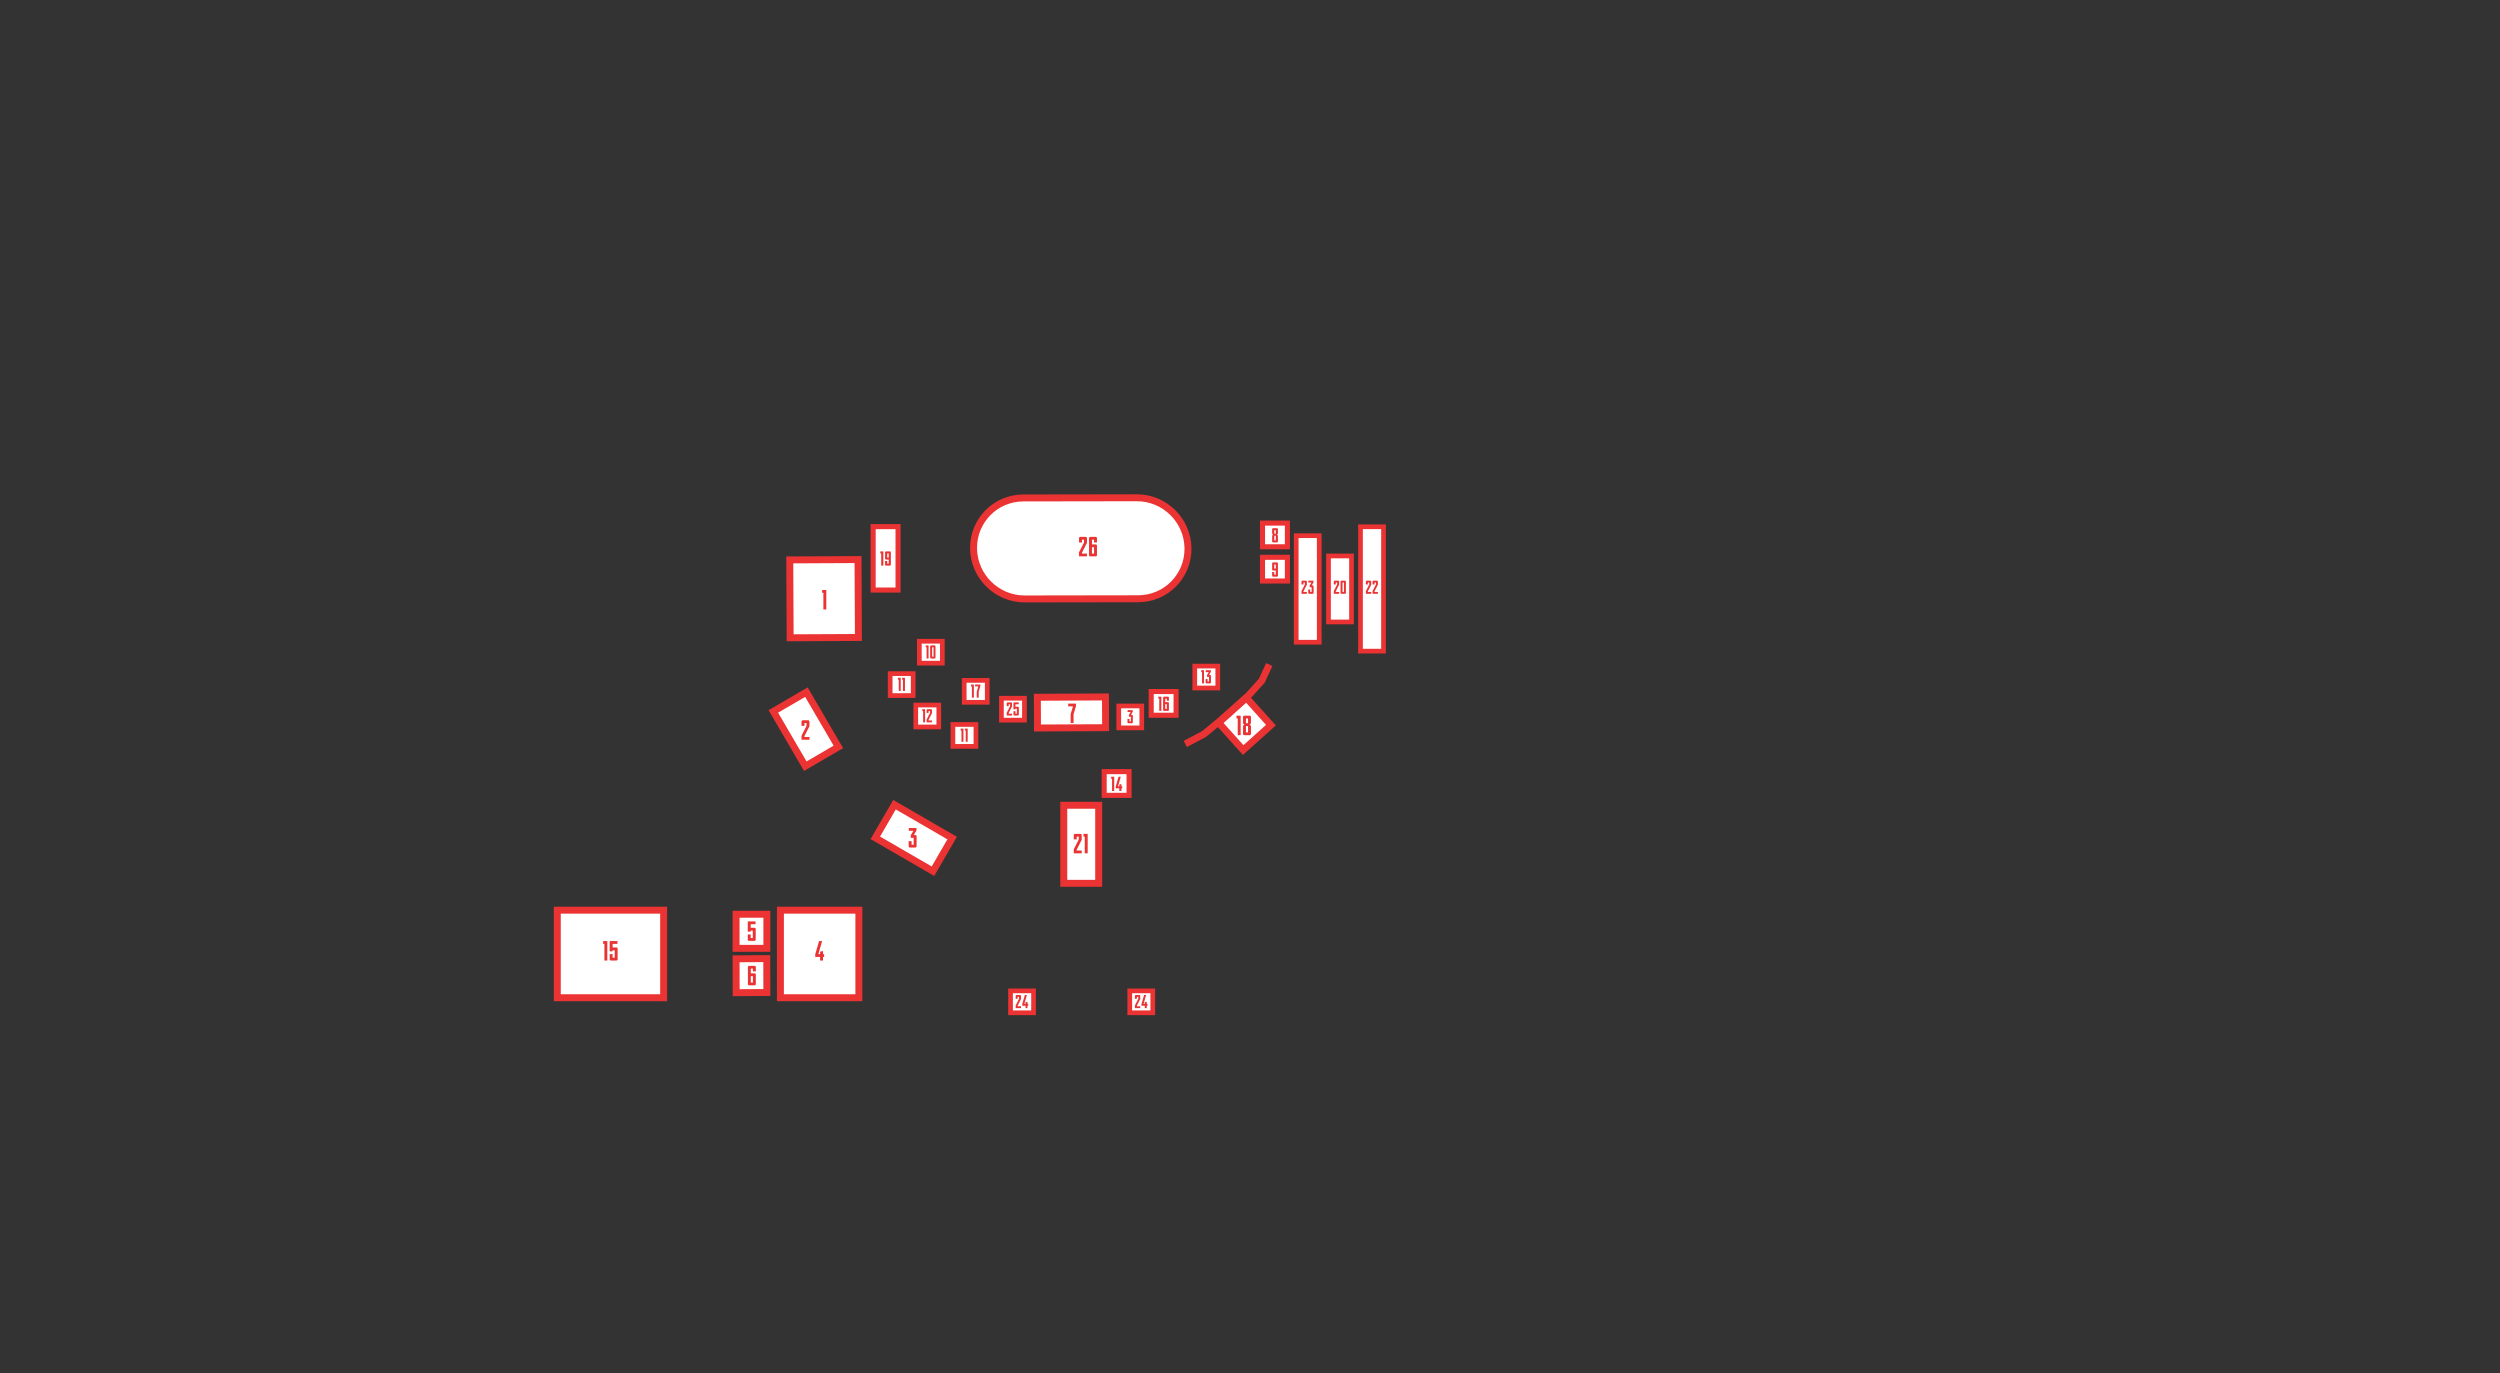 <svg class="map__scheme" width="1522" height="836" viewBox="0 0 1522 836" fill="none" xmlns="http://www.w3.org/2000/svg">
    <rect x="0" y="0" width="1522" height="836" fill="#333333" stroke="none"/>
    <g id="Group 37585">
        <g class="figure figure_14" id="figure 14">
            <rect id="Rectangle 401" x="672.214" y="469.769" width="15.166" height="14.435" fill="white" stroke="#EB3333" stroke-width="3.092" />
            <path
                id="14"
                d="M676.468 474.126V472.889H678.324V481.548H677.025V474.126H676.468ZM682.716 481.548H681.417V479.94H679.252V478.827L680.959 472.889H682.32L680.65 478.703H681.417V477.59L682.716 477.342V478.703H683.211V479.94H682.716V481.548Z"
                fill="#EB3333"
            />
        </g>
        <g class="figure figure_8"  id="figure 8">
            <rect id="Rectangle 401_2" x="768.613" y="318.453" width="15.166" height="14.435" fill="white" stroke="#EB3333" stroke-width="3.092" />
            <path
                id="8"
                d="M778.005 326.496V329.662C778.005 329.996 777.782 330.231 777.436 330.231H775.049C774.702 330.231 774.48 329.996 774.48 329.662V326.496C774.48 325.989 774.715 325.667 775.098 325.531C774.715 325.395 774.48 325.061 774.48 324.566V322.142C774.48 321.808 774.702 321.573 775.049 321.573H777.436C777.782 321.573 778.005 321.808 778.005 322.142V324.566C778.005 325.061 777.77 325.395 777.374 325.531C777.77 325.667 778.005 325.989 778.005 326.496ZM776.706 326.15H775.778V328.995H776.706V326.15ZM775.778 324.913H776.706V322.81H775.778V324.913Z"
                fill="#EB3333"
            />
        </g>
        <g class="figure figure_9"  id="figure 9">
            <rect id="Rectangle 401_3" x="768.613" y="339.285" width="15.166" height="14.435" fill="white" stroke="#EB3333" stroke-width="3.092" />
            <path
                id="9"
                d="M775.778 346.116H776.706V343.642H775.778V346.116ZM774.48 346.784V342.974C774.48 342.64 774.702 342.405 775.049 342.405H777.436C777.782 342.405 778.005 342.64 778.005 342.974V350.495C778.005 350.829 777.782 351.064 777.436 351.064H775.049C774.702 351.064 774.48 350.829 774.48 350.495V348.219H775.778V349.827H776.706V347.353H775.049C774.702 347.353 774.48 347.118 774.48 346.784Z"
                fill="#EB3333"
            />
        </g>
        <g class="figure figure_16"  id="figure 16">
            <rect id="Rectangle 401_4" x="700.846" y="421.009" width="15.166" height="14.435" fill="white" stroke="#EB3333" stroke-width="3.092" />
            <path
                id="16"
                d="M705.198 425.366V424.129H707.053V432.788H705.754V425.366H705.198ZM710.332 428.706H709.404V431.551H710.332V428.706ZM711.631 424.698V426.603H710.332V425.366H709.404V427.469H711.062C711.408 427.469 711.631 427.704 711.631 428.038V432.219C711.631 432.553 711.408 432.788 711.062 432.788H708.675C708.328 432.788 708.106 432.553 708.106 432.219V424.698C708.106 424.364 708.328 424.129 708.675 424.129H711.062C711.408 424.129 711.631 424.364 711.631 424.698Z"
                fill="#EB3333"
            />
        </g>
        <g class="figure figure_19"  id="figure 19">
            <rect id="Rectangle 401_5" x="531.569" y="320.616" width="15.166" height="38.605" fill="white" stroke="#EB3333" stroke-width="3.092" />
            <path
                id="19"
                d="M535.92 336.936V335.699H537.776V344.357H536.477V336.936H535.92ZM540.127 339.41H541.055V336.936H540.127V339.41ZM538.828 340.078V336.268C538.828 335.934 539.051 335.699 539.397 335.699H541.784C542.131 335.699 542.353 335.934 542.353 336.268V343.788C542.353 344.122 542.131 344.357 541.784 344.357H539.397C539.051 344.357 538.828 344.122 538.828 343.788V341.512H540.127V343.12H541.055V340.647H539.397C539.051 340.647 538.828 340.412 538.828 340.078Z"
                fill="#EB3333"
            />
        </g>
        <g class="figure figure_11"  id="figure 11-2">
            <rect id="Rectangle 386" x="541.932" y="410.112" width="14.019" height="13.344" fill="white" stroke="#EB3333" stroke-width="2.858" />
            <path id="11" d="M546.64 413.776V412.633H548.355V420.636H547.155V413.776H546.64ZM549.214 413.776V412.633H550.929V420.636H549.728V413.776H549.214Z" fill="#EB3333" />
        </g>
        <g class="figure figure_12"  id="figure 12">
            <rect id="Rectangle 386_2" x="557.522" y="429.233" width="14.019" height="13.344" fill="white" stroke="#EB3333" stroke-width="2.858" />
            <path
                id="12"
                d="M561.487 432.897V431.754H563.202V439.757H562.002V432.897H561.487ZM567.377 432.28V434.201L565.319 438.26V438.614H567.377V439.757H564.118V438.099L566.176 434.04V432.897H565.319V434.04H564.118V432.28C564.118 431.971 564.324 431.754 564.644 431.754H566.851C567.171 431.754 567.377 431.971 567.377 432.28Z"
                fill="#EB3333"
            />
        </g>
        <g class="figure figure_11"  id="figure 11-1">
            <rect id="Rectangle 386_3" x="580.13" y="441.057" width="14.019" height="13.344" fill="white" stroke="#EB3333" stroke-width="2.858" />
            <path id="11_2" d="M584.839 444.721V443.577H586.554V451.581H585.353V444.721H584.839ZM587.412 444.721V443.577H589.127V451.581H587.927V444.721H587.412Z" fill="#EB3333" />
        </g>
        <g class="figure figure_17"  id="figure 17">
            <rect id="Rectangle 386_4" x="587.007" y="414.215" width="14.019" height="13.344" fill="white" stroke="#EB3333" stroke-width="2.858" />
            <path id="17" d="M591.174 417.88V416.736H592.889V424.74H591.689V417.88H591.174ZM594.64 424.74V421.081L595.6 417.88H593.633V416.736H596.835V417.765L595.84 421.081V424.74H594.64Z" fill="#EB3333" />
        </g>
        <g class="figure figure_25"  id="figure 25">
            <rect id="Rectangle 386_5" x="609.658" y="425.09" width="14.019" height="13.344" fill="white" stroke="#EB3333" stroke-width="2.858" />
            <path
                id="25"
                d="M616.142 428.137V430.058L614.083 434.117V434.471H616.142V435.615H612.883V433.957L614.941 429.898V428.755H614.083V429.898H612.883V428.137C612.883 427.828 613.089 427.611 613.409 427.611H615.616C615.936 427.611 616.142 427.828 616.142 428.137ZM619.057 431.384H618.199V431.842H616.999V427.611H620.2V428.755H618.199V430.241H619.731C620.051 430.241 620.257 430.458 620.257 430.767V435.089C620.257 435.398 620.051 435.615 619.731 435.615H617.525C617.204 435.615 616.999 435.398 616.999 435.089V432.985H618.199V434.471H619.057V431.384Z"
                fill="#EB3333"
            />
        </g>
        <g class="figure figure_3"  id="figure 3-1">
            <rect id="Rectangle 386_6" x="681.099" y="429.788" width="14.019" height="13.344" fill="white" stroke="#EB3333" stroke-width="2.858" />
            <path
                id="3"
                d="M689.142 440.312H686.936C686.616 440.312 686.41 440.095 686.41 439.787V437.683H687.61V439.169H688.468V436.334H687.267V435.27L688.354 433.452H686.467V432.309H689.611V433.338L688.514 435.19H689.142C689.463 435.19 689.668 435.407 689.668 435.716V439.787C689.668 440.095 689.463 440.312 689.142 440.312Z"
                fill="#EB3333"
            />
        </g>
        <g class="figure figure_24"  id="figure 24-1">
            <rect id="Rectangle 386_7" x="687.796" y="603.247" width="14.019" height="13.344" fill="white" stroke="#EB3333" stroke-width="2.858" />
            <path
                id="24"
                d="M694.19 606.294V608.215L692.132 612.274V612.628H694.19V613.771H690.932V612.114L692.99 608.055V606.911H692.132V608.055H690.932V606.294C690.932 605.985 691.138 605.768 691.458 605.768H693.664C693.985 605.768 694.19 605.985 694.19 606.294ZM698.135 613.771H696.934V612.285H694.933V611.256L696.511 605.768H697.769L696.225 611.142H696.934V610.113L698.135 609.884V611.142H698.592V612.285H698.135V613.771Z"
                fill="#EB3333"
            />
        </g>
        <g class="figure figure_24"  id="figure 24-2">
            <rect id="Rectangle 386_8" x="615.208" y="603.247" width="14.019" height="13.344" fill="white" stroke="#EB3333" stroke-width="2.858" />
            <path
                id="24_2"
                d="M621.602 606.294V608.215L619.543 612.274V612.628H621.602V613.771H618.343V612.114L620.401 608.055V606.911H619.543V608.055H618.343V606.294C618.343 605.985 618.549 605.768 618.869 605.768H621.076C621.396 605.768 621.602 605.985 621.602 606.294ZM625.546 613.771H624.345V612.285H622.344V611.256L623.922 605.768H625.18L623.636 611.142H624.345V610.113L625.546 609.884V611.142H626.003V612.285H625.546V613.771Z"
                fill="#EB3333"
            />
        </g>
        <g class="figure figure_20"  id="figure 20">
            <rect id="Rectangle 386_9" x="808.783" y="338.476" width="14.019" height="40.168" fill="white" stroke="#EB3333" stroke-width="2.858" />
            <path
                id="20"
                d="M815.267 354.042V355.963L813.208 360.022V360.376H815.267V361.52H812.008V359.862L814.066 355.803V354.659H813.208V355.803H812.008V354.042C812.008 353.733 812.214 353.516 812.534 353.516H814.741C815.061 353.516 815.267 353.733 815.267 354.042ZM817.324 360.376H818.182V354.659H817.324V360.376ZM818.856 361.52H816.65C816.329 361.52 816.124 361.302 816.124 360.994V354.042C816.124 353.733 816.329 353.516 816.65 353.516H818.856C819.176 353.516 819.382 353.733 819.382 354.042V360.994C819.382 361.302 819.176 361.52 818.856 361.52Z"
                fill="#EB3333"
            />
        </g>
        <g class="figure figure_22"  id="figure 22">
            <rect id="Rectangle 386_10" x="828.271" y="320.705" width="14.019" height="75.71" fill="white" stroke="#EB3333" stroke-width="2.858" />
            <path
                id="22"
                d="M834.81 354.042V355.963L832.752 360.022V360.376H834.81V361.52H831.552V359.862L833.61 355.803V354.659H832.752V355.803H831.552V354.042C831.552 353.733 831.757 353.516 832.077 353.516H834.284C834.604 353.516 834.81 353.733 834.81 354.042ZM838.869 354.042V355.963L836.811 360.022V360.376H838.869V361.52H835.61V359.862L837.668 355.803V354.659H836.811V355.803H835.61V354.042C835.61 353.733 835.816 353.516 836.136 353.516H838.343C838.663 353.516 838.869 353.733 838.869 354.042Z"
                fill="#EB3333"
            />
        </g>
        <g class="figure figure_23"  id="figure 23">
            <rect id="Rectangle 386_11" x="789.126" y="326.136" width="14.019" height="64.846" fill="white" stroke="#EB3333" stroke-width="2.858" />
            <path
                id="23"
                d="M795.609 354.042V355.963L793.551 360.022V360.376H795.609V361.52H792.35V359.862L794.408 355.803V354.659H793.551V355.803H792.35V354.042C792.35 353.733 792.556 353.516 792.876 353.516H795.083C795.403 353.516 795.609 353.733 795.609 354.042ZM799.199 361.52H796.992C796.672 361.52 796.466 361.302 796.466 360.994V358.89H797.666V360.376H798.524V357.541H797.323V356.477L798.41 354.659H796.523V353.516H799.667V354.545L798.57 356.397H799.199C799.519 356.397 799.725 356.614 799.725 356.923V360.994C799.725 361.302 799.519 361.52 799.199 361.52Z"
                fill="#EB3333"
            />
        </g>
        <g class="figure figure_13"  id="figure 13">
            <rect id="Rectangle 386_12" x="727.374" y="405.517" width="14.019" height="13.344" fill="white" stroke="#EB3333" stroke-width="2.858" />
            <path
                id="13"
                d="M731.284 409.181V408.037H732.999V416.041H731.798V409.181H731.284ZM736.704 416.041H734.497C734.177 416.041 733.971 415.824 733.971 415.515V413.411H735.172V414.898H736.029V412.062H734.829V410.999L735.915 409.181H734.029V408.037H737.173V409.066L736.075 410.919H736.704C737.024 410.919 737.23 411.136 737.23 411.445V415.515C737.23 415.824 737.024 416.041 736.704 416.041Z"
                fill="#EB3333"
            />
        </g>
        <g class="figure figure_10"  id="figure 10">
            <rect id="Rectangle 386_13" x="559.682" y="390.389" width="14.019" height="13.344" fill="white" stroke="#EB3333" stroke-width="2.858" />
            <path
                id="10"
                d="M563.592 394.053V392.909H565.307V400.913H564.106V394.053H563.592ZM567.48 399.77H568.338V394.053H567.48V399.77ZM569.012 400.913H566.805C566.485 400.913 566.28 400.696 566.28 400.387V393.435C566.28 393.127 566.485 392.909 566.805 392.909H569.012C569.332 392.909 569.538 393.127 569.538 393.435V400.387C569.538 400.696 569.332 400.913 569.012 400.913Z"
                fill="#EB3333"
            />
        </g>
        <g class="figure figure_7"  id="figure 7">
            <rect id="Rectangle 409" x="631.537" y="424.496" width="41.474" height="18.707" transform="rotate(-0.265 631.537 424.496)" fill="white" stroke="#EB3333" stroke-width="4.234" />
            <path id="7" d="M651.811 440.192V434.772L653.233 430.03H650.32V428.336H655.063V429.86L653.589 434.772V440.192H651.811Z" fill="#EB3333" />
        </g>
        <g class="figure figure_1"  id="figure 1">
            <rect id="Rectangle 409_2" x="2.127" y="2.107" width="41.557" height="47.421" transform="matrix(1 -0.005 0.005 1 478.668 338.778)" fill="white" stroke="#EB3333" stroke-width="4.234" />
            <path id="1" d="M500.514 360.892V359.198H503.055V371.054H501.276V360.892H500.514Z" fill="#EB3333" />
        </g>
        <g class="figure figure_26"  id="figure 26">
            <path
                class="rect"
                id="Rectangle 409_3"
                d="M623.03 303.154L692.096 303.042C709.075 303.015 723.021 316.757 723.247 333.734C723.472 350.712 709.892 364.498 692.913 364.525L623.847 364.636C606.869 364.664 592.923 350.921 592.697 333.944C592.472 316.968 606.052 303.181 623.03 303.154Z"
                fill="white"
                stroke="#EB3333"
                stroke-width="4.234"
            />
            <path
                id="26"
                d="M661.739 327.638V330.483L658.69 336.496V337.021H661.739V338.714H656.912V336.259L659.961 330.246V328.552H658.69V330.246H656.912V327.638C656.912 327.18 657.217 326.859 657.691 326.859H660.96C661.434 326.859 661.739 327.18 661.739 327.638ZM666.057 333.125H664.787V337.021H666.057V333.125ZM667.835 327.638V330.246H666.057V328.552H664.787V331.432H667.056C667.531 331.432 667.835 331.753 667.835 332.211V337.935C667.835 338.393 667.531 338.714 667.056 338.714H663.788C663.313 338.714 663.008 338.393 663.008 337.935V327.638C663.008 327.18 663.313 326.859 663.788 326.859H667.056C667.531 326.859 667.835 327.18 667.835 327.638Z"
                fill="#EB3333"
            />
        </g>
        <g class="figure figure_2" id="figure 2">
            <rect id="Rectangle 389" x="470.811" y="433.123" width="23.308" height="38.6" transform="rotate(-30.262 470.811 433.123)" fill="white" stroke="#EB3333" stroke-width="4.234" />
            <path
                id="2"
                d="M492.794 439.286V442.131L489.745 448.144V448.669H492.794V450.362H487.967V447.906L491.015 441.894V440.2H489.745V441.894H487.967V439.286C487.967 438.828 488.271 438.507 488.746 438.507H492.014C492.489 438.507 492.794 438.828 492.794 439.286Z"
                fill="#EB3333"
            />
        </g>
        <g class="figure figure_3" id="figure 3-2">
            <rect id="Rectangle 389_2" x="532.893" y="510.064" width="23.308" height="40.56" transform="rotate(-59.93 532.893 510.064)" fill="white" stroke="#EB3333" stroke-width="4.234" />
            <path
                id="3_2"
                d="M557.244 515.958H553.976C553.501 515.958 553.197 515.637 553.197 515.179V512.063H554.975V514.265H556.245V510.064H554.467V508.489L556.076 505.796H553.281V504.103H557.939V505.627L556.313 508.371H557.244C557.719 508.371 558.024 508.693 558.024 509.15V515.179C558.024 515.637 557.719 515.958 557.244 515.958Z"
                fill="#EB3333"
            />
        </g>
        <g class="figure figure_18" id="figure 18">
            <rect id="Rectangle 382" x="2.99" y="0.16" width="22.353" height="22.705" transform="matrix(0.668 0.744 0.744 -0.668 739.792 437.891)" fill="white" stroke="#EB3333" stroke-width="4.234" />
            <path id="Vector 24" d="M721.61 452.9L732.888 446.966L742 439.5L760 423.5L768.198 414.427L772.723 404.558" stroke="#EB3333" stroke-width="4.229" />
            <path
                id="18"
                d="M752.772 437.412V435.718H755.313V447.574H753.535V437.412H752.772ZM761.581 442.459V446.795C761.581 447.252 761.276 447.574 760.802 447.574H757.533C757.059 447.574 756.754 447.252 756.754 446.795V442.459C756.754 441.765 757.076 441.325 757.601 441.138C757.076 440.952 756.754 440.495 756.754 439.817V436.498C756.754 436.04 757.059 435.718 757.533 435.718H760.802C761.276 435.718 761.581 436.04 761.581 436.498V439.817C761.581 440.495 761.259 440.952 760.717 441.138C761.259 441.325 761.581 441.765 761.581 442.459ZM759.803 441.985H758.532V445.881H759.803V441.985ZM758.532 440.291H759.803V437.412H758.532V440.291Z"
                fill="#EB3333"
            />
        </g>
        <g class="figure figure_6" id="figure 6">
            <rect id="Rectangle 409_4" x="2.124" y="2.104" width="18.682" height="20.622" transform="matrix(1 -0.006 0.003 1 445.993 581.628)" fill="white" stroke="#EB3333" stroke-width="4.234" />
            <path
                id="6"
                d="M458.37 594.275H457.1V598.17H458.37V594.275ZM460.148 588.787V591.395H458.37V589.702H457.1V592.581H459.369C459.844 592.581 460.148 592.903 460.148 593.36V599.085C460.148 599.542 459.844 599.864 459.369 599.864H456.1C455.626 599.864 455.321 599.542 455.321 599.085V588.787C455.321 588.33 455.626 588.008 456.1 588.008H459.369C459.844 588.008 460.148 588.33 460.148 588.787Z"
                fill="#EB3333"
            />
        </g>
        <g class="figure figure_5" id="figure 5">
            <rect id="Rectangle 383" x="448.117" y="556.587" width="18.766" height="20.766" fill="white" stroke="#EB3333" stroke-width="4.234" />
            <path
                id="5"
                d="M458.294 566.536H457.024V567.214H455.245V560.947H459.987V562.641H457.024V564.842H459.293C459.767 564.842 460.072 565.164 460.072 565.622V572.024C460.072 572.481 459.767 572.803 459.293 572.803H456.024C455.55 572.803 455.245 572.481 455.245 572.024V568.907H457.024V571.109H458.294V566.536Z"
                fill="#EB3333"
            />
        </g>
        <g class="figure figure_4" id="figure 4">
            <rect id="Rectangle 379" x="475.117" y="554.117" width="47.766" height="53.295" fill="white" stroke="#EB3333" stroke-width="4.234" />
            <path id="4" d="M501.052 584.774H499.274V582.572H496.31V581.048L498.647 572.918H500.51L498.224 580.878H499.274V579.354L501.052 579.015V580.878H501.73V582.572H501.052V584.774Z" fill="#EB3333" />
        </g>
        <g class="figure figure_15" id="figure 15">
            <rect id="Rectangle 379_2" x="339.276" y="554.117" width="64.754" height="53.295" fill="white" stroke="#EB3333" stroke-width="4.234" />
            <path
                id="15"
                d="M367.197 574.612V572.918H369.737V584.774H367.959V574.612H367.197ZM374.227 578.507H372.956V579.185H371.178V572.918H375.92V574.612H372.956V576.814H375.226C375.7 576.814 376.005 577.135 376.005 577.593V583.995C376.005 584.452 375.7 584.774 375.226 584.774H371.957C371.483 584.774 371.178 584.452 371.178 583.995V580.878H372.956V583.08H374.227V578.507Z"
                fill="#EB3333"
            />
        </g>
        <g class="figure figure_21" id="figure 21">
            <rect id="Rectangle 378" x="647.623" y="490.236" width="21.26" height="47.529" fill="white" stroke="#EB3333" stroke-width="4.234" />
            <path
                id="21"
                d="M658.538 508.435V511.28L655.489 517.293V517.818H658.538V519.511H653.711V517.055L656.759 511.043V509.349H655.489V511.043H653.711V508.435C653.711 507.977 654.016 507.655 654.49 507.655H657.759C658.233 507.655 658.538 507.977 658.538 508.435ZM659.638 509.349V507.655H662.179V519.511H660.4V509.349H659.638Z"
                fill="#EB3333"
            />
        </g>
    </g>
</svg>
